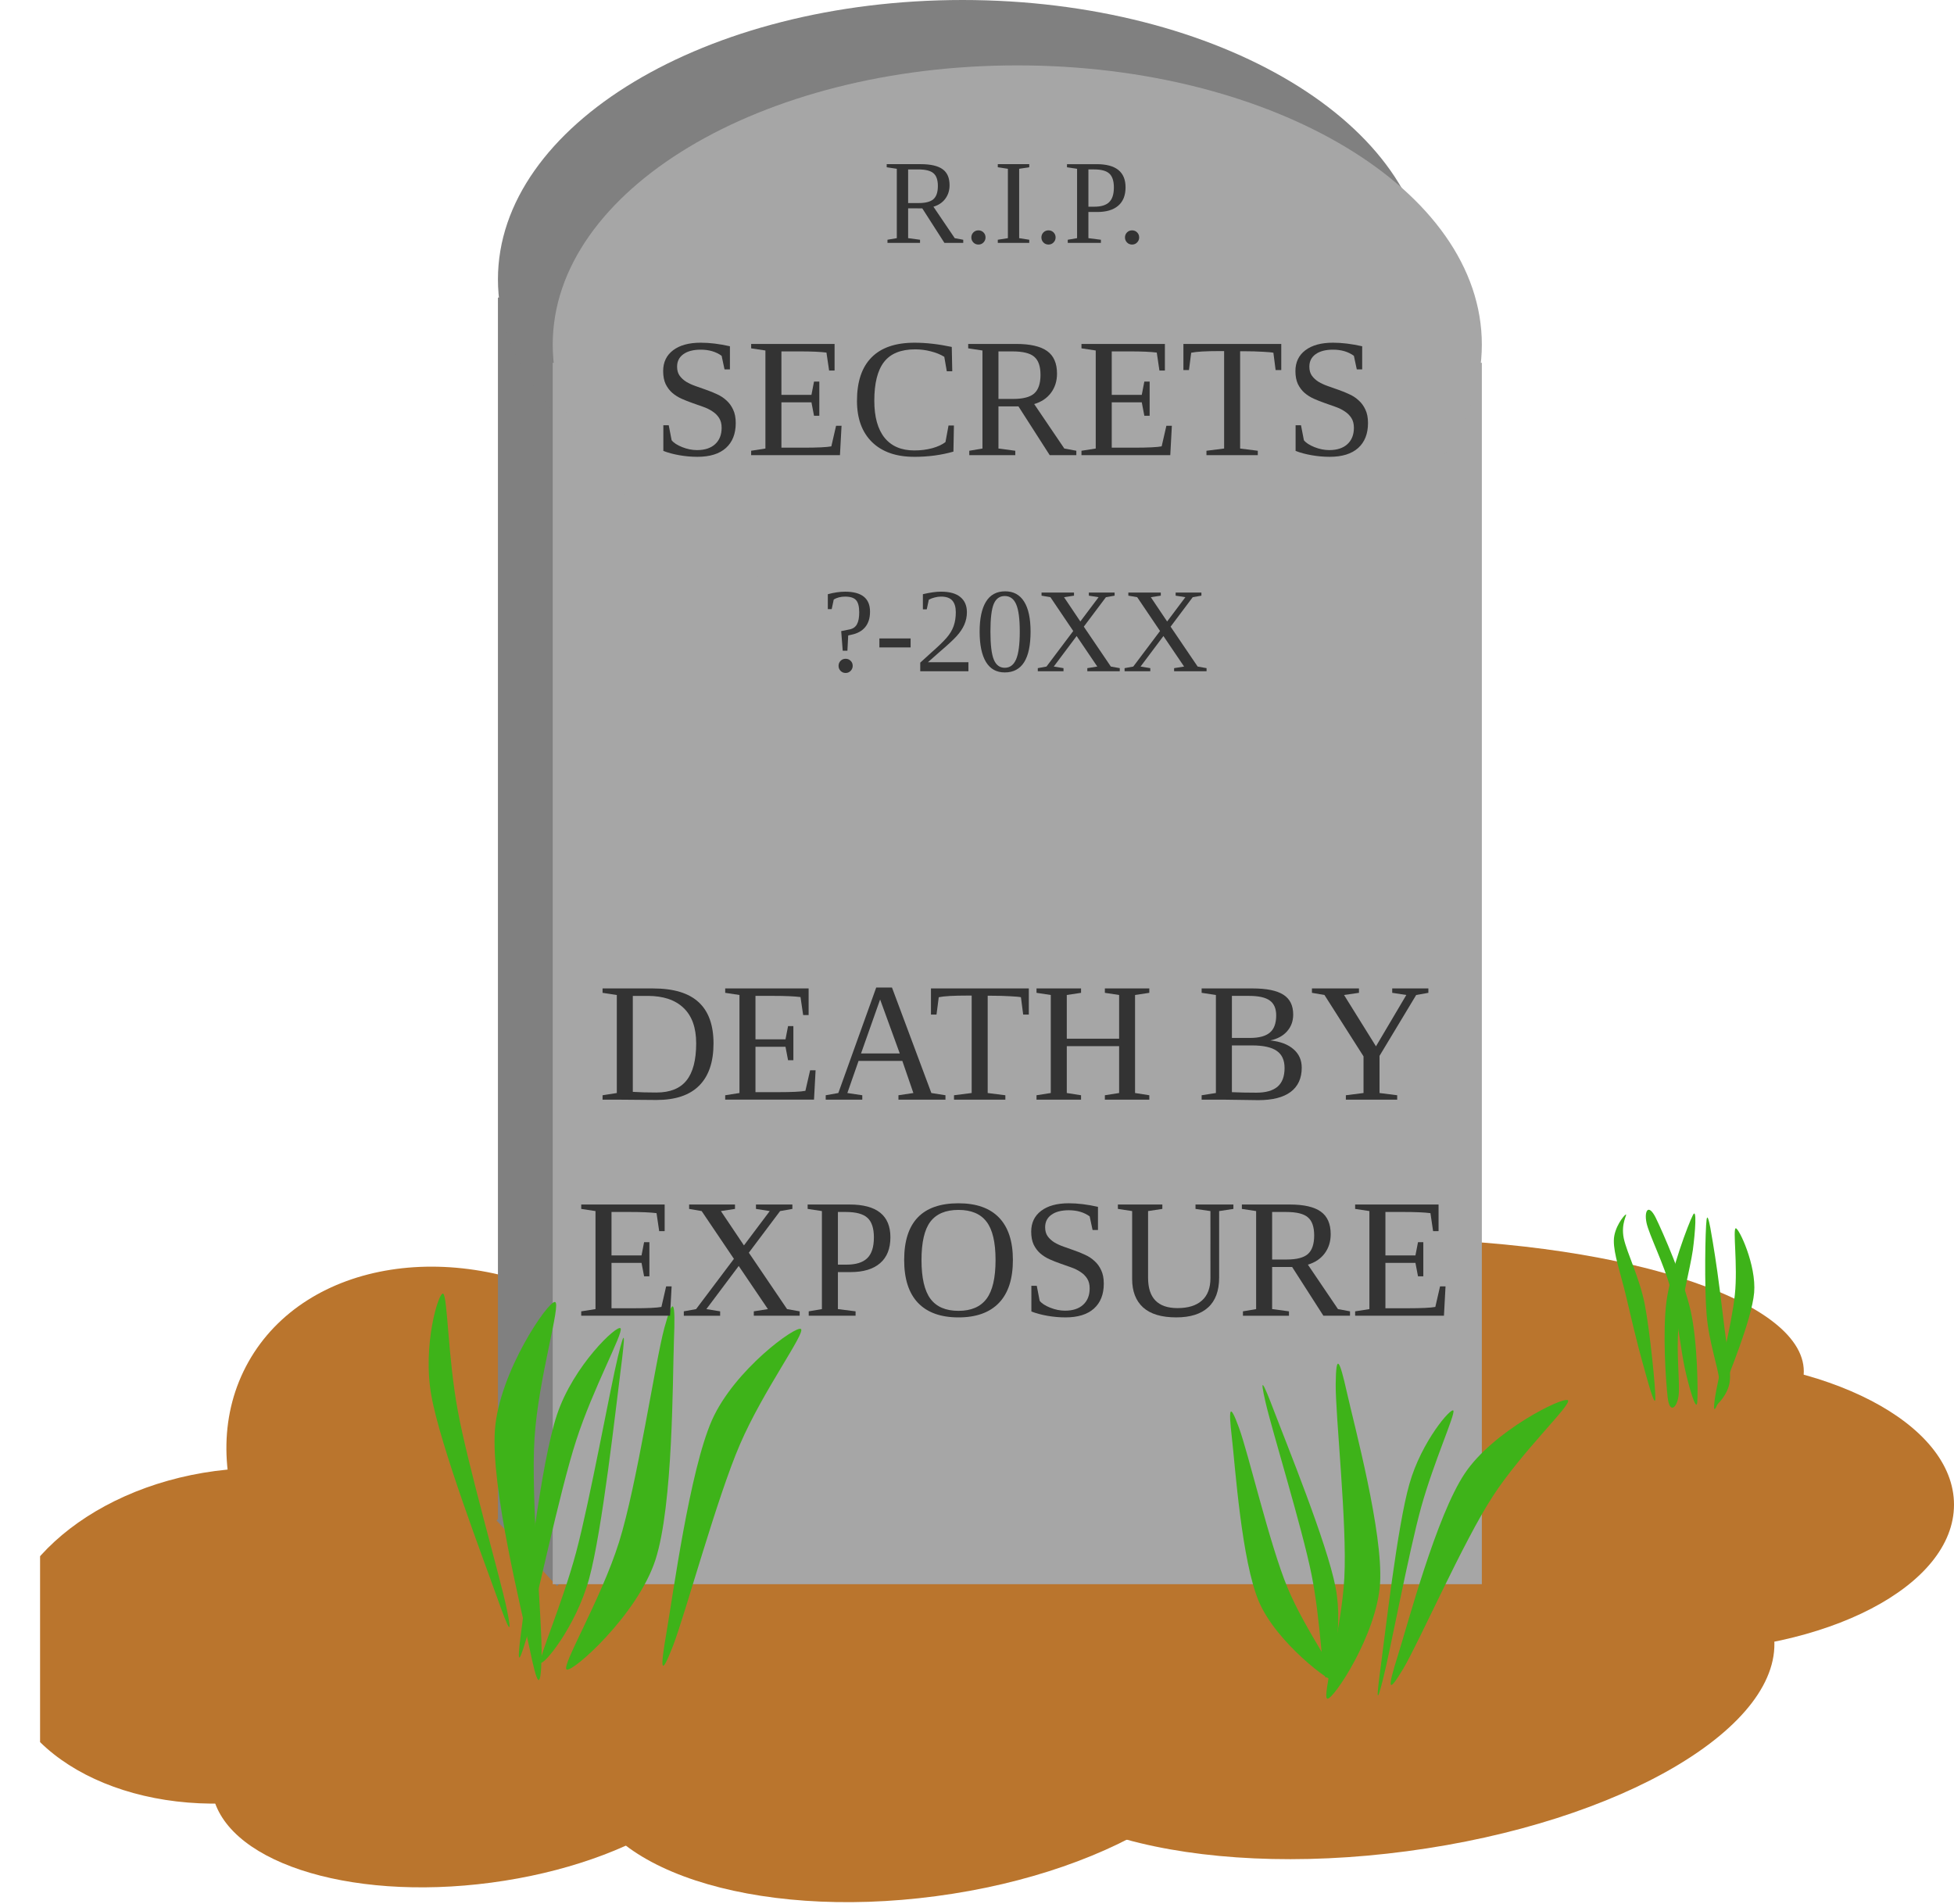 <svg width="260.125" height="253.422" viewBox="0 0 243.867 237.583" xmlns="http://www.w3.org/2000/svg"><title>ripsecrets logo</title><defs><clipPath id="a"><path d="M5.001-2.501h870.199v847.694h-870.199z"/></clipPath></defs><g><path d="M111.499 196.651c-22.852 3.041-40.172 14.456-38.696 25.496 1.454 11.04 21.155 17.541 44.006 14.5 22.83-3.019 40.15-14.434 38.696-25.496-1.476-11.04-21.177-17.519-44.006-14.5z" clip-path="url(#a)" fill="#ba752d" fill-rule="evenodd"/><path d="M170.142 189.86c-26.795 3.551-47.283 15.658-45.761 27.038 1.5 11.358 24.435 17.709 51.231 14.137 26.795-3.551 47.283-15.658 45.761-27.016-1.5-11.38-24.435-17.709-51.231-14.159z" fill="#ba752d" fill-rule="evenodd"/><path d="M31.005 169.968c-7.145 12.725.11 30.412 16.253 39.476 16.121 9.086 34.999 6.131 42.167-6.594 7.168-12.725-.088-30.412-16.231-39.498-16.121-9.086-35.021-6.131-42.189 6.616z" fill="#ba752d" fill-rule="evenodd"/><path d="M99.636 148.509c-20.355 3.44-35.264 15.504-33.323 26.927 1.919 11.446 19.98 17.93 40.314 14.489 20.334-3.44 35.264-15.504 33.323-26.927-1.941-11.446-19.981-17.93-40.314-14.489z" fill="#ba752d" fill-rule="evenodd"/><path d="M208.515 169.416c-19.54 0-35.374 8.226-35.374 18.371 0 10.145 15.834 18.371 35.374 18.371 19.517 0 35.352-8.226 35.352-18.371 0-10.144-15.835-18.371-35.352-18.371z" fill="#ba752d" fill-rule="evenodd"/><path d="M172.039 154.574c-29.309 0-53.083 7.432-53.083 16.584 0 9.174 23.774 16.606 53.083 16.606 29.331 0 53.083-7.432 53.083-16.606 0-9.152-23.752-16.584-53.083-16.584z" fill="#ba752d" fill-rule="evenodd"/><path d="M26.858 183.584c-16.263 2.16-28.25 13.134-26.73 24.482 1.498 11.371 15.932 18.819 32.195 16.659 16.285-2.16 28.25-13.112 26.752-24.482-1.521-11.371-15.932-18.819-32.217-16.659z" clip-path="url(#a)" fill="#ba752d" fill-rule="evenodd"/><path d="M57.073 203.114c-18.084 2.404-31.801 11.49-30.633 20.267 1.169 8.799 16.783 13.982 34.867 11.578 18.084-2.404 31.801-11.468 30.633-20.267-1.169-8.799-16.783-13.982-34.867-11.578z" fill="#ba752d" fill-rule="evenodd"/><path d="M110.663 167.277c-53.767 10.85-94.853 32.088-91.765 47.415 3.11 15.349 49.202 18.988 102.969 8.116 53.767-10.85 94.853-32.066 91.765-47.415-3.11-15.327-49.202-18.966-102.969-8.116z" fill="#ba752d" fill-rule="evenodd"/><path d="M100.805 154.023l-38.837 35.727 7.542 8.204 38.837-35.727z" fill="#808080" fill-rule="evenodd"/><path d="M62.145 37.138v152.435h115.958v-152.435z" fill="#808080" fill-rule="evenodd"/><path d="M120.124 0c-32.022 0-57.979 15.614-57.979 34.867 0 19.253 25.957 34.845 57.979 34.845s57.979-15.592 57.979-34.845-25.957-34.867-57.979-34.867z" fill="#808080" fill-rule="evenodd"/><path d="M68.982 45.276v152.435h115.958v-152.435z" fill="#a6a6a6" fill-rule="evenodd"/><path d="M126.961 8.16c-32.022 0-57.979 15.592-57.979 34.845s25.957 34.845 57.979 34.845 57.979-15.592 57.979-34.845-25.957-34.845-57.979-34.845z" fill="#a6a6a6" fill-rule="evenodd"/><path d="M82.92 165.711c1.147-4.19 1.389-3.286 1.191 1.544-.176 4.83-.088 20.576-2.316 27.435-2.228 6.837-10.321 14.048-11.071 13.673-.75-.353 4.256-8.667 6.528-15.879 2.272-7.234 4.521-22.561 5.668-26.773z" fill="#3eb319" fill-rule="evenodd"/><path d="M67.592 206.819c-.11 4.367-.551 3.529-1.522-1.191-.97-4.742-4.83-20.003-4.301-27.192.529-7.19 6.66-16.121 7.498-15.945.816.176-2.073 9.439-2.558 17.003-.485 7.542.993 22.98.882 27.324z" fill="#3eb319" fill-rule="evenodd"/><path d="M77.12 169.306c.926-3.793.926-2.845.331 1.786-.595 4.609-2.272 19.87-3.926 25.935-1.676 6.065-5.778 10.983-6.065 10.454-.265-.551 2.713-7.322 4.433-13.717 1.72-6.417 4.301-20.686 5.227-24.457z" fill="#3eb319" fill-rule="evenodd"/><path d="M63.203 200.6c.816 3.859.353 3.043-1.213-1.367-1.566-4.411-7.057-18.79-8.16-25.097-1.125-6.285.926-12.99 1.477-12.681.551.331.595 7.984 1.83 14.622 1.213 6.638 5.249 20.664 6.065 24.523z" fill="#3eb319" fill-rule="evenodd"/><path d="M65.696 204.482c-1.125 3.837-1.169 2.889-.529-1.764.618-4.653 2.294-20.003 4.345-26.156 2.051-6.153 7.542-11.314 7.939-10.784.397.529-3.441 7.476-5.536 13.982-2.117 6.506-5.094 20.907-6.219 24.722z" fill="#3eb319" fill-rule="evenodd"/><path d="M83.978 205.452c-1.522 3.903-1.61 2.977-.794-1.742.816-4.698 2.889-20.157 5.668-26.465 2.801-6.307 10.52-11.865 11.115-11.38.573.507-4.742 7.719-7.609 14.379-2.889 6.66-6.859 21.304-8.38 25.207z" fill="#3eb319" fill-rule="evenodd"/><path d="M212.992 152.192c-.176 1.213-.287 8.469 0 11.865.265 3.396 1.455 6.594 1.632 8.491.177 1.897-.772 2.955-.573 2.911.22-.022 1.654-1.456 1.83-3.066.198-1.632-.353-4.08-.662-6.682-.309-2.602-.816-6.704-1.169-8.909-.353-2.183-.882-5.822-1.059-4.609z" fill="#3eb319" fill-rule="evenodd"/><path d="M206.596 174.577c.044-1.235-.684-8.469-1.323-11.799-.662-3.352-2.228-6.395-2.624-8.248-.375-1.875.485-3.021.265-2.955-.199.044-1.5 1.632-1.5 3.264-.022 1.632.816 4.014 1.433 6.55.595 2.536 1.544 6.572 2.161 8.711.595 2.139 1.544 5.69 1.588 4.477z" fill="#3eb319" fill-rule="evenodd"/><path d="M211.272 151.663c-.551 1.059-2.757 6.903-3.286 10.718-.507 3.793-.088 10.1.154 12.085.243 1.985 1.125 1.257 1.345-.198.221-1.456-.309-5.491 0-8.535.287-3.021 1.456-7.432 1.786-9.704.309-2.294.529-5.425 0-4.367z" fill="#3eb319" fill-rule="evenodd"/><path d="M211.823 175.04c.11-1.213.044-7.586-.816-11.424-.86-3.837-3.462-9.792-4.367-11.644-.926-1.83-1.456-.838-1.147.64.309 1.477 2.206 5.204 2.999 8.226.794 3.043 1.279 7.675 1.786 9.968.507 2.316 1.411 5.425 1.544 4.234z" fill="#3eb319" fill-rule="evenodd"/><path d="M214.029 174.488c-.287 2.073 0 1.698.816-.485.816-2.205 3.771-9.219 4.08-12.681.287-3.44-1.897-8.05-2.294-8.028-.397.044.265 4.609-.11 8.248-.353 3.617-2.206 10.851-2.492 12.946z" fill="#3eb319" fill-rule="evenodd"/><path d="M175.148 208.231c-1.985 3.33-1.985 2.492-.706-1.566 1.279-4.058 4.808-17.444 8.358-22.76 3.529-5.315 12.284-9.637 12.88-9.152.573.463-5.756 6.395-9.395 12.019-3.661 5.624-9.174 18.15-11.137 21.458z" fill="#3eb319" fill-rule="evenodd"/><path d="M166.701 172.724c.044-3.859.463-3.132 1.389 1.014.926 4.146 4.543 17.511 4.146 23.884-.397 6.373-5.822 14.511-6.572 14.379-.75-.132 1.764-8.424 2.117-15.129.353-6.704-1.125-20.289-1.081-24.149z" fill="#3eb319" fill-rule="evenodd"/><path d="M172.612 209.532c-.838 3.33-.838 2.492-.287-1.566.551-4.058 2.051-17.444 3.573-22.759 1.499-5.315 5.249-9.638 5.491-9.152.243.463-2.448 6.396-4.014 12.019-1.566 5.646-3.903 18.15-4.764 21.458z" fill="#3eb319" fill-rule="evenodd"/><path d="M157.946 175.018c-.772-3.374-.353-2.646 1.103 1.191 1.456 3.837 6.572 16.364 7.631 21.877 1.081 5.536-.706 11.534-1.213 11.269-.485-.265-.618-7.035-1.786-12.857-1.169-5.822-4.962-18.084-5.734-21.48z" fill="#3eb319" fill-rule="evenodd"/><path d="M154.616 178.149c-1.147-3.132-1.301-2.448-.882 1.191.419 3.617 1.213 15.482 3.396 20.576 2.183 5.116 9.108 10.299 9.704 10.012.595-.309-3.926-6.418-6.153-11.799-2.227-5.359-4.896-16.849-6.065-19.98z" fill="#3eb319" fill-rule="evenodd"/><g style="line-height:1.25;text-align:center" font-size="21.197" text-anchor="middle" fill="#333" font-family="Liberation Serif"><path d="M113.338 26.001v3.721l1.487.198v.388h-4.065v-.388l1.165-.198v-8.657l-1.26-.19v-.388h4.241q1.846 0 2.725.623t.879 2q0 .981-.535 1.699-.535.71-1.479.989l2.659 3.926 1.062.198v.388h-2.351l-2.761-4.307zm3.713-2.791q0-1.121-.549-1.589-.542-.476-1.912-.476h-1.252v4.197h1.296q1.311 0 1.86-.483.557-.491.557-1.648z" style="-inkscape-font-specification:'Liberation Serif'" font-size="15"/><path d="M122.998 29.634q0 .359-.256.623-.249.264-.63.264t-.637-.264q-.249-.264-.249-.623 0-.374.256-.63t.63-.256q.374 0 .63.256t.256.63z" style="-inkscape-font-specification:'Liberation Serif'" font-size="15"/><path d="M127.195 29.722l1.26.198v.388h-3.926v-.388l1.26-.198v-8.657l-1.26-.19v-.388h3.926v.388l-1.26.19z" style="-inkscape-font-specification:'Liberation Serif'" font-size="15"/><path d="M131.743 29.634q0 .359-.256.623-.249.264-.63.264t-.637-.264q-.249-.264-.249-.623 0-.374.256-.63t.63-.256q.374 0 .63.256t.256.63z" style="-inkscape-font-specification:'Liberation Serif'" font-size="15"/><path d="M139.016 23.394q0-1.208-.564-1.729-.564-.52-1.897-.52h-.718v4.651h.762q1.238 0 1.824-.564.593-.564.593-1.838zm-3.179 3.062v3.267l1.56.198v.388h-4.138v-.388l1.165-.198v-8.657l-1.26-.19v-.388h3.706q3.604 0 3.604 2.893 0 1.509-.916 2.292-.908.784-2.615.784z" style="-inkscape-font-specification:'Liberation Serif'" font-size="15"/><path d="M142.173 29.634q0 .359-.256.623-.249.264-.63.264t-.637-.264q-.249-.264-.249-.623 0-.374.256-.63t.63-.256q.374 0 .63.256t.256.63z" style="-inkscape-font-specification:'Liberation Serif'" font-size="15"/><path d="M82.787 53.069h.673l.362 1.873q.383.486 1.314.859.942.373 1.853.373 1.449 0 2.256-.735.818-.745.818-2.049 0-.745-.321-1.232-.31-.486-.828-.818-.507-.342-1.159-.569-.652-.238-1.346-.476-.683-.238-1.335-.528-.652-.29-1.17-.735-.507-.445-.828-1.097-.311-.662-.311-1.625 0-1.656 1.242-2.598t3.447-.942q1.677 0 3.643.445v2.888h-.673l-.362-1.697q-1.056-.766-2.608-.766-1.387 0-2.174.569-.776.559-.776 1.553 0 .673.31 1.118.321.445.828.766.518.311 1.17.538.662.228 1.346.476.693.238 1.346.549.662.3 1.17.776.517.466.828 1.149.321.673.321 1.666 0 2.008-1.232 3.115-1.232 1.097-3.55 1.097-1.118 0-2.246-.197t-2.008-.538z" style="-inkscape-font-specification:'Liberation Serif'"/><path d="M93.747 56.256l1.78-.279v-12.234l-1.78-.269v-.549h10.412v3.322h-.683l-.331-2.246q-1.159-.145-3.353-.145h-2.267v5.423h3.747l.321-1.656h.662v4.264h-.662l-.321-1.677h-3.747v5.662h2.732q2.67 0 3.498-.166l.59-2.567h.683l-.197 3.664h-11.085z" style="-inkscape-font-specification:'Liberation Serif'"/><path d="M114.096 57.012q-3.374 0-5.258-1.832-1.884-1.842-1.884-5.154 0-3.581 1.811-5.413 1.811-1.842 5.372-1.842 2.163 0 4.647.528l.062 3.033h-.683l-.311-1.801q-.725-.445-1.687-.683-.952-.248-1.946-.248-2.66 0-3.881 1.563-1.221 1.563-1.221 4.844 0 3.022 1.273 4.616 1.283 1.594 3.726 1.594 1.18 0 2.225-.279 1.045-.29 1.656-.766l.383-2.07h.673l-.062 3.26q-2.277.652-4.896.652z" style="-inkscape-font-specification:'Liberation Serif'"/><path d="M124.611 50.719v5.258l2.101.279v.549h-5.744v-.549l1.646-.279v-12.234l-1.78-.269v-.549h5.993q2.608 0 3.85.88t1.242 2.826q0 1.387-.756 2.401-.756 1.004-2.091 1.397l3.757 5.548 1.501.279v.549h-3.322l-3.902-6.086zm5.247-3.943q0-1.584-.776-2.246-.766-.673-2.701-.673h-1.77v5.931h1.832q1.853 0 2.629-.683.787-.693.787-2.329z" style="-inkscape-font-specification:'Liberation Serif'"/><path d="M134.972 56.256l1.78-.279v-12.234l-1.78-.269v-.549h10.412v3.322h-.683l-.331-2.246q-1.159-.145-3.353-.145h-2.267v5.423h3.747l.321-1.656h.662v4.264h-.662l-.321-1.677h-3.747v5.662h2.732q2.67 0 3.498-.166l.59-2.567h.683l-.197 3.664h-11.085z" style="-inkscape-font-specification:'Liberation Serif'"/><path d="M150.57 56.805v-.549l2.205-.279v-12.161h-.528q-2.619 0-3.581.207l-.279 2.163h-.693v-3.26h12.213v3.26h-.704l-.279-2.163q-.31-.072-1.356-.124-1.045-.062-2.287-.062h-.507v12.141l2.205.279v.549z" style="-inkscape-font-specification:'Liberation Serif'"/><path d="M161.696 53.069h.673l.362 1.873q.383.486 1.314.859.942.373 1.853.373 1.449 0 2.256-.735.818-.745.818-2.049 0-.745-.321-1.232-.31-.486-.828-.818-.507-.342-1.159-.569-.652-.238-1.346-.476-.683-.238-1.335-.528-.652-.29-1.17-.735-.507-.445-.828-1.097-.311-.662-.311-1.625 0-1.656 1.242-2.598t3.447-.942q1.677 0 3.643.445v2.888h-.673l-.362-1.697q-1.056-.766-2.608-.766-1.387 0-2.174.569-.776.559-.776 1.553 0 .673.31 1.118.321.445.828.766.518.311 1.17.538.662.228 1.346.476.693.238 1.346.549.662.3 1.17.776.517.466.828 1.149.321.673.321 1.666 0 2.008-1.232 3.115-1.232 1.097-3.55 1.097-1.118 0-2.246-.197t-2.008-.538z" style="-inkscape-font-specification:'Liberation Serif'"/><path d="M105.761 81.211h-.586l-.19-2.446 1.047-.212q.63-.125.916-.637.286-.513.286-1.494 0-1.077-.388-1.516-.388-.447-1.37-.447-.82 0-1.421.359l-.256 1.201h-.483v-1.86q1.157-.315 2.161-.315 3.105 0 3.105 2.49 0 1.194-.593 1.919-.586.725-1.714.959l-.417.095zm.659 1.89q0 .359-.256.623-.249.264-.623.264-.381 0-.637-.264-.249-.264-.249-.623 0-.374.256-.63t.63-.256q.366 0 .623.256.256.249.256.63z" style="-inkscape-font-specification:'Liberation Serif'" font-size="15"/><path d="M109.752 80.8v-1.121h3.896v1.121z" style="-inkscape-font-specification:'Liberation Serif'" font-size="15"/><path d="M120.863 83.774h-6.013v-1.077l1.362-1.238q1.311-1.15 1.926-1.86.615-.71.879-1.465.271-.754.271-1.729 0-.952-.432-1.45t-1.414-.498q-.388 0-.798.11-.41.103-.725.278l-.256 1.201h-.483v-1.89q1.333-.315 2.263-.315 1.611 0 2.417.674.813.667.813 1.89 0 .82-.322 1.553-.315.725-.974 1.45-.659.718-2.183 2.014-.652.557-1.384 1.223h5.054z" style="-inkscape-font-specification:'Liberation Serif'" font-size="15"/><path d="M128.62 78.823q0 5.098-3.223 5.098-1.553 0-2.344-1.304-.791-1.304-.791-3.794 0-2.439.791-3.728.791-1.296 2.402-1.296 1.553 0 2.358 1.282.806 1.274.806 3.743zm-1.348 0q0-2.358-.447-3.398t-1.428-1.04q-.952 0-1.37.981-.417.981-.417 3.457 0 2.49.425 3.508.425 1.011 1.362 1.011.967 0 1.421-1.062.454-1.069.454-3.457z" style="-inkscape-font-specification:'Liberation Serif'" font-size="15"/><path d="M131.513 83.188l1.216.198v.388h-3.208v-.388l1.084-.198 3.34-4.438-2.849-4.219-1.106-.19v-.388h4.05v.388l-1.245.19 2.036 3.032 2.278-3.032-1.216-.19v-.388h3.215v.388l-1.084.19-2.761 3.677 3.376 4.98 1.113.198v.388h-4.05v-.388l1.245-.198-2.578-3.809z" style="-inkscape-font-specification:'Liberation Serif'" font-size="15"/><path d="M142.345 83.188l1.216.198v.388h-3.208v-.388l1.084-.198 3.34-4.438-2.849-4.219-1.106-.19v-.388h4.05v.388l-1.245.19 2.036 3.032 2.278-3.032-1.216-.19v-.388h3.215v.388l-1.084.19-2.761 3.677 3.376 4.98 1.113.198v.388h-4.05v-.388l1.245-.198-2.578-3.809z" style="-inkscape-font-specification:'Liberation Serif'" font-size="15"/><path d="M86.885 130.201q0-2.908-1.573-4.409-1.563-1.501-4.471-1.501h-1.863v11.975q1.242.083 2.95.083 2.546 0 3.747-1.501 1.211-1.501 1.211-4.647zm-5.382-6.841q3.84 0 5.693 1.718 1.853 1.708 1.853 5.144 0 3.478-1.791 5.268-1.78 1.791-5.33 1.791l-4.947-.041h-1.78v-.549l1.78-.279v-12.234l-1.78-.269v-.549z" style="-inkscape-font-specification:'Liberation Serif'"/><path d="M90.508 136.69l1.78-.279v-12.234l-1.78-.269v-.549h10.412v3.322h-.683l-.331-2.246q-1.159-.145-3.353-.145h-2.267v5.423h3.747l.321-1.656h.662v4.264h-.662l-.321-1.677h-3.747v5.662h2.732q2.67 0 3.498-.166l.59-2.567h.683l-.197 3.664h-11.085z" style="-inkscape-font-specification:'Liberation Serif'"/><path d="M107.617 136.69v.549h-4.564v-.549l1.573-.279 4.73-13.165h1.967l4.916 13.165 1.76.279v.549h-5.869v-.549l1.863-.279-1.377-4.005h-5.465l-1.397 4.005zm2.225-11.954l-2.381 6.738h4.833z" style="-inkscape-font-specification:'Liberation Serif'"/><path d="M119.064 137.239v-.549l2.205-.279v-12.161h-.528q-2.619 0-3.581.207l-.279 2.163h-.693v-3.26h12.213v3.26h-.704l-.279-2.163q-.31-.072-1.356-.124-1.045-.062-2.287-.062h-.507v12.141l2.205.279v.549z" style="-inkscape-font-specification:'Liberation Serif'"/><path d="M129.362 137.239v-.549l1.78-.279v-12.234l-1.78-.269v-.549h5.558v.549l-1.78.269v5.455h6.531v-5.455l-1.78-.269v-.549h5.548v.549l-1.78.269v12.234l1.78.279v.549h-5.548v-.549l1.78-.279v-5.848h-6.531v5.848l1.78.279v.549z" style="-inkscape-font-specification:'Liberation Serif'"/><path d="M159.274 126.723q0-1.273-.797-1.853-.797-.58-2.588-.58h-2.142v5.247h2.267q1.677 0 2.463-.662.797-.662.797-2.153zm1.045 6.562q0-1.459-.973-2.132-.973-.683-3.115-.683h-2.484v5.837q1.428.062 3.043.062 1.77 0 2.65-.745.88-.756.88-2.339zm-10.35 3.954v-.549l1.78-.279v-12.234l-1.78-.269v-.549h6.345q2.639 0 3.861.787 1.221.776 1.221 2.474 0 1.221-.756 2.08-.745.859-2.101 1.149 1.873.197 2.898 1.097 1.025.89 1.025 2.298 0 1.998-1.387 3.033-1.377 1.025-4.026 1.025l-4.43-.062z" style="-inkscape-font-specification:'Liberation Serif'"/><path d="M172.17 131.774v4.637l2.205.279v.549h-6.407v-.549l2.205-.279v-4.575l-4.875-7.659-1.563-.269v-.549h5.869v.549l-1.863.269 3.985 6.407 3.788-6.407-1.76-.269v-.549h4.513v.549l-1.521.269z" style="-inkscape-font-specification:'Liberation Serif'"/><path d="M72.54 163.658l1.78-.279v-12.234l-1.78-.269v-.549h10.412v3.322h-.683l-.331-2.246q-1.159-.145-3.353-.145h-2.267v5.423h3.747l.321-1.656h.662v4.264h-.662l-.321-1.677h-3.747v5.662h2.732q2.67 0 3.498-.166l.59-2.567h.683l-.197 3.664h-11.085z" style="-inkscape-font-specification:'Liberation Serif'"/><path d="M88.158 163.379l1.718.279v.549h-4.533v-.549l1.532-.279 4.72-6.272-4.026-5.962-1.563-.269v-.549h5.724v.549l-1.76.269 2.877 4.285 3.219-4.285-1.718-.269v-.549h4.544v.549l-1.532.269-3.902 5.196 4.771 7.038 1.573.279v.549h-5.724v-.549l1.76-.279-3.643-5.382z" style="-inkscape-font-specification:'Liberation Serif'"/><path d="M109.066 154.437q0-1.708-.797-2.443-.797-.735-2.681-.735h-1.014v6.572h1.076q1.749 0 2.577-.797.838-.797.838-2.598zm-4.492 4.326v4.616l2.205.279v.549h-5.848v-.549l1.646-.279v-12.234l-1.78-.269v-.549h5.237q5.092 0 5.092 4.088 0 2.132-1.294 3.24-1.283 1.107-3.695 1.107z" style="-inkscape-font-specification:'Liberation Serif'"/><path d="M115.007 157.252q0 3.343 1.118 4.844 1.118 1.501 3.498 1.501 2.37 0 3.498-1.501 1.128-1.501 1.128-4.844 0-3.322-1.128-4.782-1.118-1.47-3.498-1.47-2.391 0-3.509 1.47-1.107 1.459-1.107 4.782zm-2.163 0q0-7.079 6.779-7.079 3.353 0 5.072 1.801 1.718 1.791 1.718 5.279 0 3.54-1.739 5.351t-5.051 1.811q-3.302 0-5.04-1.801-1.739-1.811-1.739-5.361z" style="-inkscape-font-specification:'Liberation Serif'"/><path d="M128.72 160.471h.673l.362 1.873q.383.486 1.314.859.942.373 1.853.373 1.449 0 2.256-.735.818-.745.818-2.049 0-.745-.321-1.232-.31-.486-.828-.818-.507-.342-1.159-.569-.652-.238-1.346-.476-.683-.238-1.335-.528-.652-.29-1.17-.735-.507-.445-.828-1.097-.31-.662-.31-1.625 0-1.656 1.242-2.598t3.447-.942q1.677 0 3.643.445v2.888h-.673l-.362-1.697q-1.056-.766-2.608-.766-1.387 0-2.174.569-.776.559-.776 1.553 0 .673.311 1.118.321.445.828.766.518.311 1.17.538.662.228 1.346.476.693.238 1.346.549.662.3 1.17.776.518.466.828 1.149.321.673.321 1.666 0 2.008-1.232 3.115-1.232 1.097-3.55 1.097-1.118 0-2.246-.197t-2.008-.538z" style="-inkscape-font-specification:'Liberation Serif'"/><path d="M151.066 151.145l-1.863-.269v-.549h4.73v.549l-1.78.269v8.29q0 2.494-1.377 3.736-1.366 1.242-3.974 1.242-2.763 0-4.14-1.242-1.366-1.252-1.366-3.54v-8.487l-1.78-.269v-.549h5.548v.549l-1.78.269v8.332q0 3.778 3.674 3.778 1.987 0 3.043-.942 1.066-.942 1.066-2.795z" style="-inkscape-font-specification:'Liberation Serif'"/><path d="M158.767 158.121v5.258l2.101.279v.549h-5.744v-.549l1.646-.279v-12.234l-1.78-.269v-.549h5.993q2.608 0 3.85.88t1.242 2.826q0 1.387-.756 2.401-.756 1.004-2.091 1.397l3.757 5.548 1.501.279v.549h-3.322l-3.902-6.086zm5.247-3.943q0-1.584-.776-2.246-.766-.673-2.701-.673h-1.77v5.931h1.832q1.853 0 2.629-.683.787-.693.787-2.329z" style="-inkscape-font-specification:'Liberation Serif'"/><path d="M169.127 163.658l1.78-.279v-12.234l-1.78-.269v-.549h10.412v3.322h-.683l-.331-2.246q-1.159-.145-3.353-.145h-2.267v5.423h3.747l.321-1.656h.662v4.264h-.662l-.321-1.677h-3.747v5.662h2.732q2.67 0 3.498-.166l.59-2.567h.683l-.197 3.664h-11.085z" style="-inkscape-font-specification:'Liberation Serif'"/></g></g></svg>